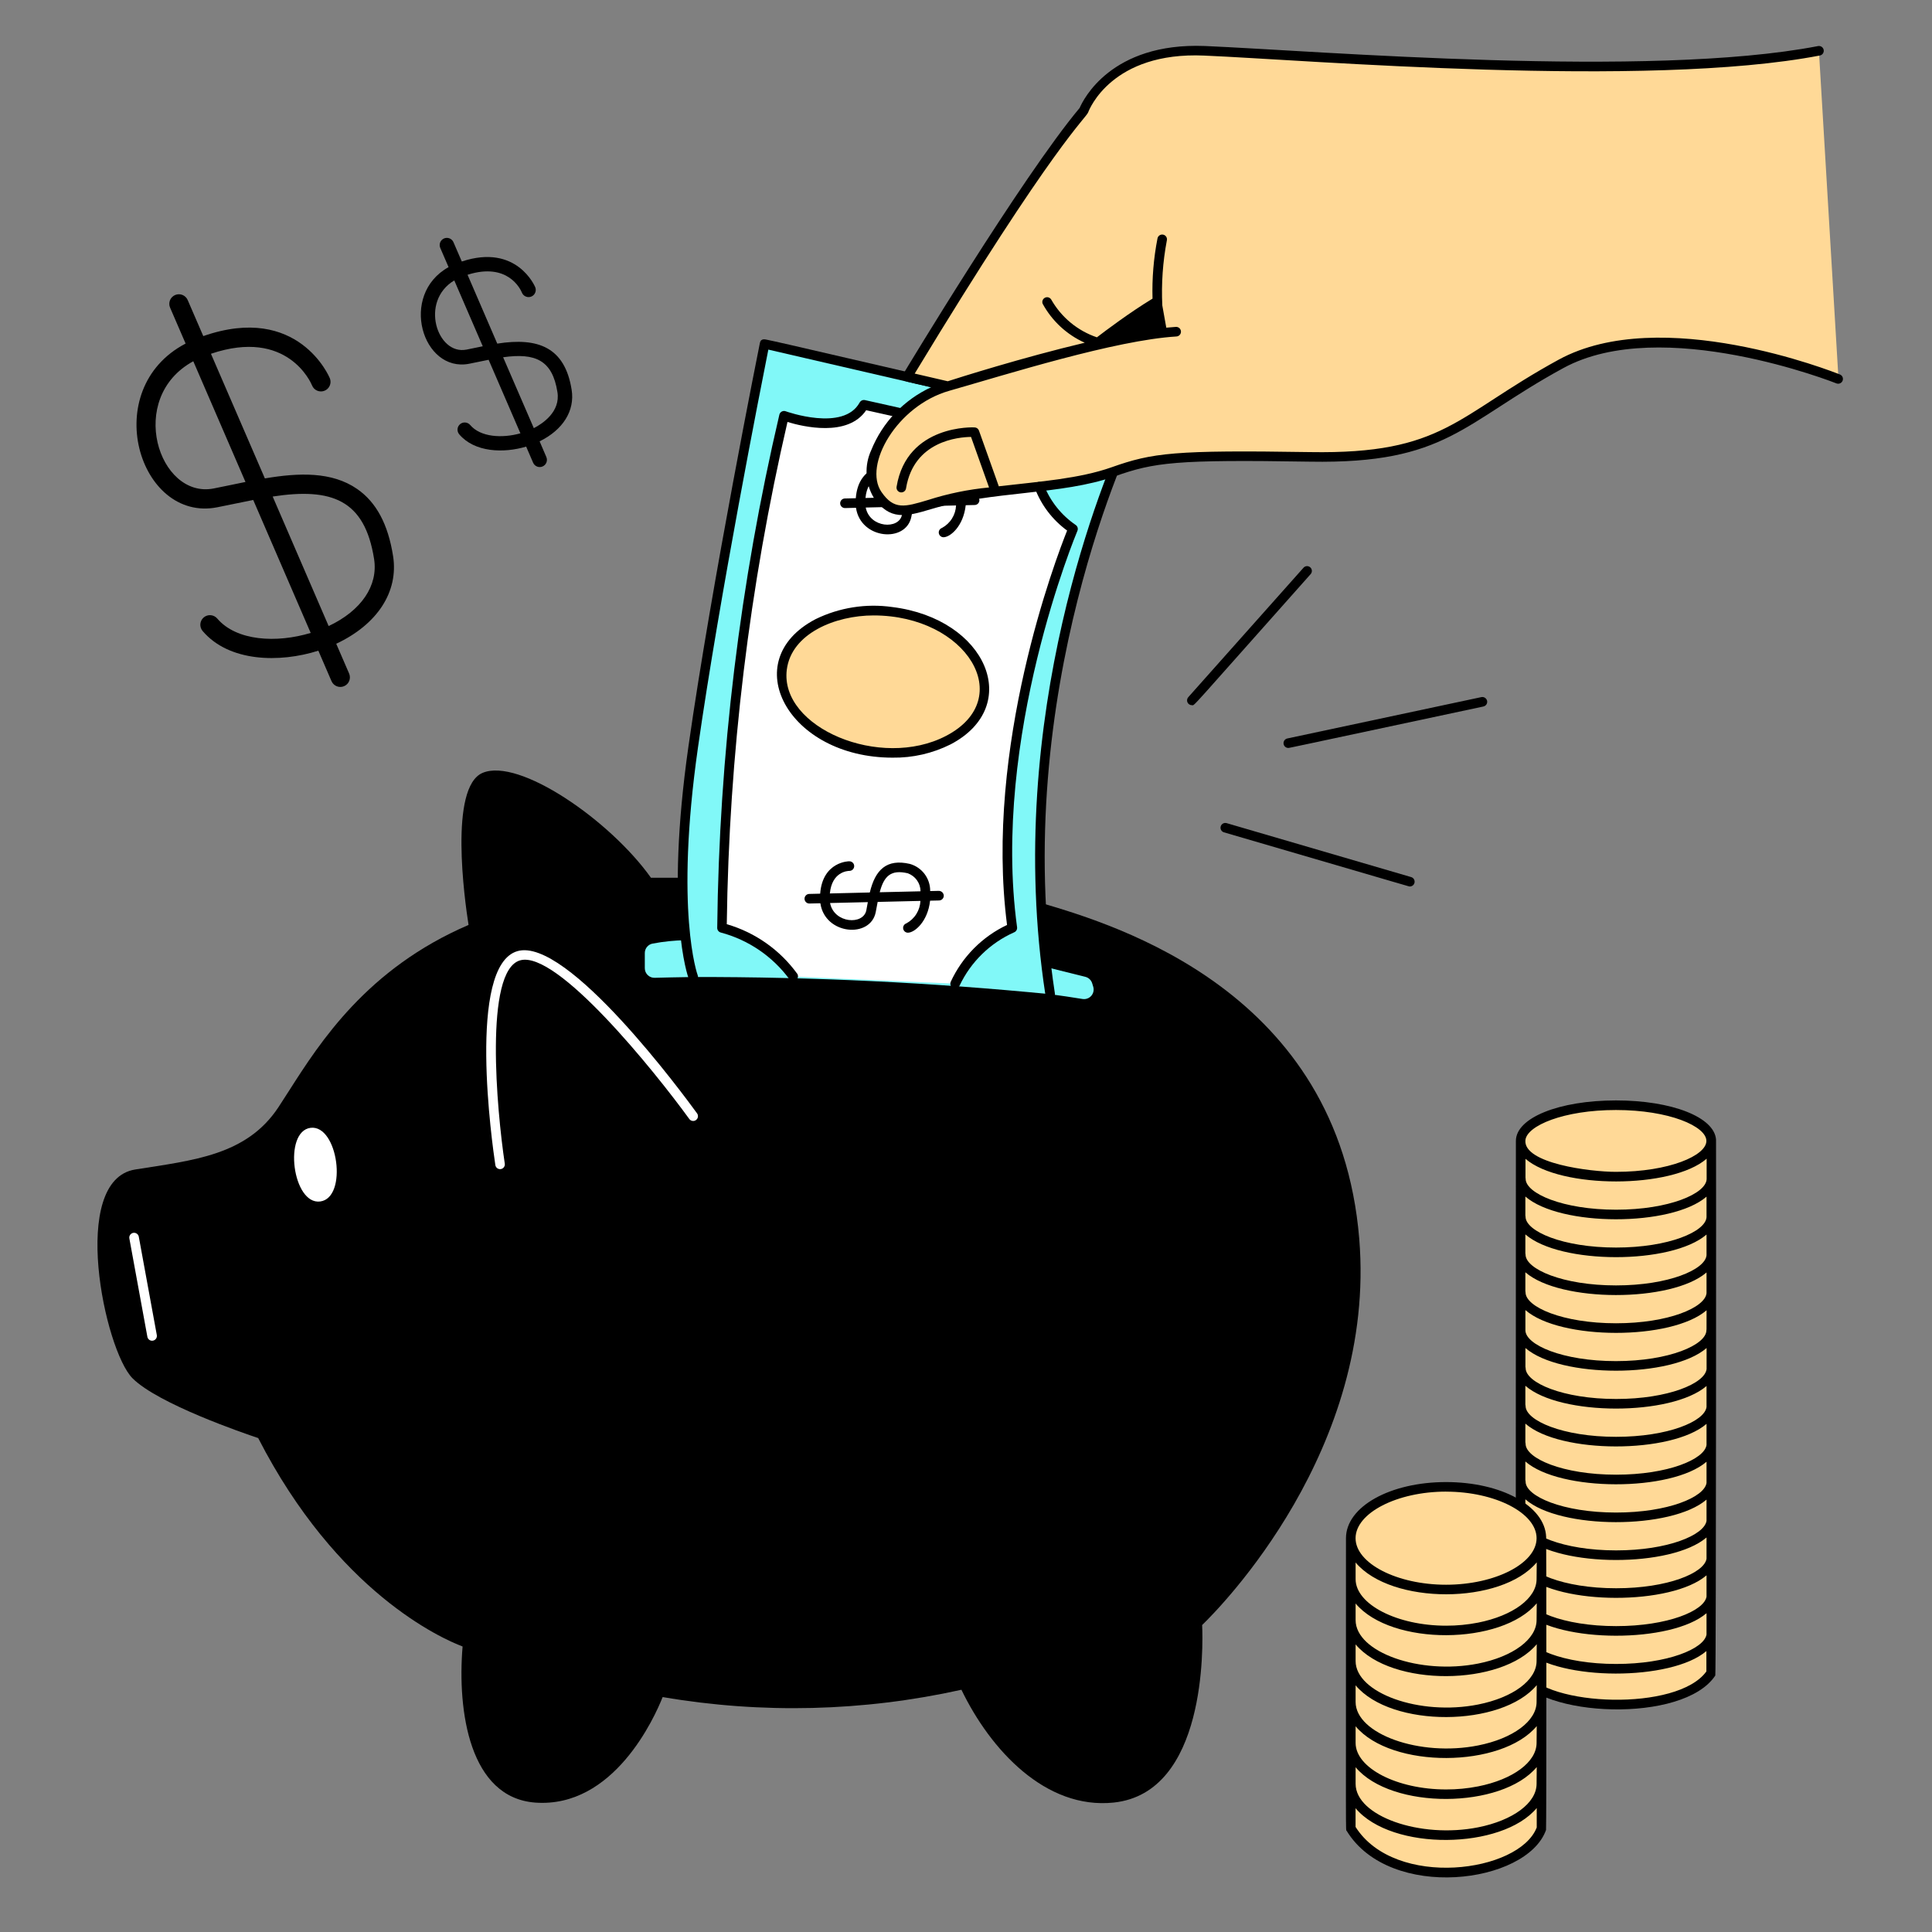 <svg width="156" height="156" viewBox="0 0 156 156" fill="none" xmlns="http://www.w3.org/2000/svg">
<rect x="0" y="0" width="156" height="156" fill="#808080" stroke="none"/>
<path d="M109.752 100.02C108.11 80.056 90.101 74.702 84.184 72.942C84.128 72.925 84.07 72.921 84.013 72.931C83.955 72.94 83.901 72.962 83.853 72.995C83.806 73.028 83.766 73.071 83.737 73.121C83.709 73.171 83.692 73.228 83.688 73.285L55.334 71.29C55.337 71.236 55.33 71.183 55.312 71.133C55.295 71.083 55.267 71.037 55.23 70.998C55.194 70.959 55.15 70.928 55.101 70.907C55.052 70.886 55 70.875 54.947 70.875H52.562C49.267 66.237 41.896 61.152 38.961 62.409C36.252 63.57 37.512 72.64 37.833 74.685C29.643 78.204 25.854 84.139 23.336 88.079C23.037 88.547 22.752 88.993 22.478 89.408C19.91 93.293 15.625 93.682 10.917 94.432C5.556 95.284 8.44 109.029 10.704 111.293C12.777 113.366 19.695 115.731 20.847 116.116C27.238 128.573 35.651 132.301 37.352 132.947C36.915 138.208 37.925 145.151 43.214 145.551C49.558 146.016 52.852 138.68 53.506 137.03C61.51 138.4 69.704 138.2 77.631 136.44C79.982 141.31 84.429 146.119 89.922 145.549C97.407 144.764 97.143 132.904 97.067 131.214C98.518 129.812 111.153 117.046 109.752 100.02Z" fill="black"/>
<path d="M40.38 94.403C40.287 94.403 40.198 94.37 40.128 94.31C40.057 94.249 40.011 94.166 39.997 94.074C39.75 92.431 37.692 77.983 41.778 76.801C45.8 75.628 55.223 88.435 56.284 89.899C56.344 89.982 56.369 90.085 56.353 90.187C56.336 90.288 56.281 90.379 56.197 90.439C56.156 90.469 56.11 90.491 56.06 90.503C56.011 90.514 55.959 90.516 55.909 90.508C55.808 90.492 55.717 90.436 55.657 90.353C52.863 86.5 44.963 76.69 41.993 77.545C39.076 78.388 40.114 89.679 40.759 93.959C40.767 94.014 40.764 94.07 40.748 94.123C40.733 94.176 40.707 94.225 40.671 94.267C40.635 94.31 40.59 94.344 40.54 94.367C40.49 94.39 40.435 94.403 40.38 94.403Z" fill="white"/>
<path d="M25.076 91.067C22.852 91.36 23.625 97.301 25.855 97.014C28.101 96.717 27.296 90.793 25.076 91.067Z" fill="white"/>
<path d="M12.281 108.258C12.19 108.258 12.102 108.226 12.033 108.168C11.963 108.11 11.916 108.029 11.9 107.94L10.448 100.013C10.437 99.962 10.436 99.909 10.445 99.858C10.455 99.807 10.475 99.758 10.504 99.715C10.532 99.672 10.57 99.635 10.613 99.606C10.656 99.577 10.705 99.558 10.756 99.548C10.807 99.539 10.86 99.54 10.911 99.551C10.962 99.563 11.009 99.584 11.052 99.615C11.094 99.645 11.13 99.683 11.157 99.728C11.184 99.772 11.202 99.822 11.209 99.873L12.662 107.801C12.672 107.857 12.67 107.914 12.655 107.969C12.641 108.024 12.614 108.075 12.578 108.118C12.542 108.162 12.496 108.197 12.445 108.221C12.393 108.245 12.338 108.258 12.281 108.258Z" fill="white"/>
<path fill-rule="evenodd" clip-rule="evenodd" d="M55.974 78.889C55.666 77.923 55.466 76.925 55.38 75.915C54.479 75.931 53.581 76.023 52.695 76.19C52.518 76.223 52.358 76.318 52.243 76.456C52.129 76.595 52.066 76.769 52.065 76.949V78.179C52.065 78.282 52.086 78.385 52.126 78.48C52.167 78.576 52.226 78.662 52.3 78.734C52.374 78.806 52.462 78.863 52.559 78.901C52.656 78.938 52.759 78.956 52.862 78.953C53.531 78.934 54.597 78.908 55.974 78.889Z" fill="#81F8F8"/>
<path fill-rule="evenodd" clip-rule="evenodd" d="M84.494 78.092L84.795 80.276C85.679 80.395 86.552 80.523 87.408 80.663C87.538 80.684 87.671 80.672 87.794 80.627C87.918 80.583 88.028 80.508 88.115 80.409C88.201 80.31 88.261 80.191 88.289 80.063C88.317 79.934 88.311 79.801 88.273 79.675L88.19 79.402C88.152 79.274 88.08 79.158 87.983 79.065C87.886 78.973 87.766 78.907 87.636 78.875L84.494 78.092Z" fill="#81F8F8"/>
<path fill-rule="evenodd" clip-rule="evenodd" d="M122.783 92.122C122.783 90.531 126.237 89.239 130.484 89.239C134.731 89.239 138.182 90.531 138.182 92.122V135.077C135.767 138.749 124.478 138.225 122.783 135.077V92.122Z" fill="#FFD997"/>
<path d="M138.562 92.016C138.429 90.206 135.001 88.854 130.484 88.854C125.876 88.854 122.401 90.26 122.401 92.125C122.401 136.948 122.363 135.126 122.435 135.263C124.274 138.68 135.934 139.194 138.502 135.291C138.571 135.188 138.572 92.049 138.562 92.016ZM137.793 131.985C137.592 133.131 134.652 134.357 130.495 134.357C126.188 134.357 123.187 133.041 123.187 131.861C123.187 131.817 123.18 131.773 123.165 131.731V130.23C125.952 132.679 134.952 132.695 137.793 130.259V131.985ZM137.803 95.204C137.766 96.378 134.775 97.678 130.495 97.678C126.188 97.678 123.187 96.361 123.187 95.181C123.187 95.15 123.183 95.118 123.176 95.087V93.569C125.999 96.009 134.999 96.004 137.803 93.56V95.204ZM137.799 110.546C137.666 111.707 134.702 112.961 130.495 112.961C126.188 112.961 123.187 111.644 123.187 110.465C123.187 110.427 123.182 110.389 123.171 110.353V108.846C125.984 111.287 134.987 111.289 137.799 108.846V110.546ZM137.794 128.924C137.6 130.072 134.657 131.301 130.495 131.301C126.188 131.301 123.187 129.985 123.187 128.805C123.187 128.762 123.18 128.719 123.166 128.678V127.174C125.953 129.622 134.954 129.637 137.794 127.201V128.924ZM137.794 125.863C137.607 127.012 134.662 128.244 130.495 128.244C126.187 128.244 123.186 126.928 123.186 125.748C123.187 125.706 123.18 125.664 123.166 125.623V124.117C125.954 126.566 134.954 126.58 137.794 124.143V125.863ZM137.794 122.801C137.615 123.952 134.666 125.187 130.494 125.187C126.187 125.187 123.186 123.87 123.186 122.691C123.186 122.65 123.179 122.608 123.166 122.569V121.062C125.954 123.51 134.956 123.524 137.794 121.086V122.801ZM137.794 119.738C137.626 120.89 134.675 122.131 130.493 122.131C126.186 122.131 123.185 120.815 123.185 119.635C123.185 119.594 123.179 119.554 123.166 119.515V118.006C125.954 120.452 134.957 120.468 137.794 118.029V119.738ZM137.794 116.674C137.639 117.828 134.683 119.074 130.492 119.074C126.185 119.074 123.184 117.758 123.184 116.578C123.184 116.538 123.178 116.499 123.166 116.461V114.95C125.961 117.4 134.963 117.406 137.794 114.971V116.674ZM137.794 113.609C137.649 114.766 134.69 116.017 130.491 116.017C126.184 116.017 123.183 114.701 123.183 113.521C123.183 113.482 123.177 113.443 123.166 113.406V111.894C125.961 114.343 134.963 114.35 137.794 111.914V113.609ZM137.794 107.33C137.788 107.356 137.785 107.382 137.785 107.408C137.785 108.588 134.784 109.904 130.478 109.904C126.171 109.904 123.169 108.588 123.169 107.408C123.171 107.39 123.171 107.371 123.169 107.353V105.782C125.967 108.231 134.968 108.238 137.797 105.799L137.794 107.33ZM137.794 104.417C137.684 105.579 134.714 106.848 130.488 106.848C126.181 106.848 123.18 105.532 123.18 104.351C123.181 104.315 123.176 104.28 123.166 104.246V102.73C125.963 105.175 134.966 105.184 137.794 102.745V104.417ZM137.794 101.354C137.696 102.515 134.722 103.791 130.488 103.791C126.181 103.791 123.18 102.475 123.18 101.295C123.18 101.261 123.175 101.226 123.166 101.193V99.671C125.964 102.116 134.966 102.124 137.794 99.684V101.354ZM137.794 98.282C137.72 99.451 134.74 100.734 130.487 100.734C126.18 100.734 123.179 99.417 123.179 98.238C123.179 98.205 123.174 98.172 123.166 98.14V96.613C125.965 99.057 134.968 99.066 137.794 96.625V98.282ZM130.475 89.628C134.782 89.628 137.783 90.945 137.783 92.125C137.783 93.305 134.782 94.621 130.475 94.621C128.401 94.621 123.004 93.94 123.169 92.066C123.281 90.899 126.253 89.628 130.484 89.628H130.475ZM123.156 134.976V133.285C125.939 135.736 134.942 135.75 137.783 133.316V134.959C135.447 138.214 124.888 137.792 123.164 134.976H123.156Z" fill="black"/>
<path fill-rule="evenodd" clip-rule="evenodd" d="M109.068 124.172C109.094 121.897 112.533 120.053 116.763 120.053C121.01 120.053 124.458 121.911 124.458 124.198H124.47V147.628C123.035 151.666 112.383 153.058 109.068 147.628V124.172Z" fill="#FFD997"/>
<path d="M124.844 124.099C124.749 121.607 121.234 119.67 116.764 119.67C112.232 119.67 108.681 121.662 108.681 124.203C108.681 149.298 108.65 147.687 108.738 147.833C112.217 153.533 123.282 152.128 124.835 147.762C124.872 147.655 124.867 124.176 124.844 124.099ZM116.764 120.444C120.725 120.444 124.072 122.166 124.072 124.203C124.072 126.24 120.725 127.96 116.764 127.96C112.803 127.96 109.456 126.24 109.456 124.203C109.456 122.166 112.804 120.441 116.764 120.441V120.444ZM124.084 126.156C124.084 126.156 124.072 127.472 124.072 127.508C124.072 129.048 122.173 130.459 119.349 131.02C118.499 131.186 117.634 131.269 116.768 131.267C112.806 131.267 109.459 129.546 109.459 127.508V126.166C112.335 129.596 121.231 129.581 124.084 126.152V126.156ZM124.084 129.461C124.084 129.461 124.072 130.781 124.072 130.814C124.072 132.353 122.173 133.765 119.349 134.326C114.653 135.255 109.459 133.413 109.459 130.814V129.477C112.354 132.925 121.255 132.853 124.084 129.457V129.461ZM124.084 132.766C124.084 132.766 124.072 134.087 124.072 134.12C124.072 135.659 122.173 137.07 119.349 137.632C114.632 138.568 109.459 136.703 109.459 134.12V132.778C112.354 136.23 121.253 136.161 124.084 132.762V132.766ZM124.084 136.072C124.084 136.072 124.072 137.394 124.072 137.426C124.072 138.965 122.173 140.377 119.349 140.937C114.632 141.874 109.459 140.008 109.459 137.426V136.084C112.353 139.534 121.252 139.468 124.084 136.068V136.072ZM124.084 139.378C124.084 139.378 124.072 140.699 124.072 140.732C124.072 142.271 122.173 143.682 119.349 144.243C118.499 144.41 117.634 144.493 116.768 144.49C112.806 144.49 109.459 142.769 109.459 140.732V139.39C112.354 142.842 121.255 142.772 124.084 139.374V139.378ZM124.084 142.684C124.084 142.684 124.072 144.005 124.072 144.037C124.072 145.577 122.173 146.988 119.349 147.549C114.653 148.479 109.459 146.637 109.459 144.037V142.696C112.354 146.149 121.255 146.076 124.084 142.681V142.684ZM109.456 147.521V146.006C112.38 149.49 121.279 149.357 124.084 145.989V147.559C122.678 151.206 112.653 152.55 109.456 147.517V147.521Z" fill="black"/>
<path fill-rule="evenodd" clip-rule="evenodd" d="M84.795 80.276C75.217 79.334 65.598 78.871 55.974 78.89C55.974 78.89 54.051 73.786 55.974 60.307C57.897 46.829 61.738 27.763 61.738 27.763L91.378 34.617C91.378 34.617 80.996 55.51 84.795 80.276Z" fill="#81F8F8"/>
<path fill-rule="evenodd" clip-rule="evenodd" d="M64.068 78.859C62.694 76.875 60.631 75.472 58.281 74.922C58.118 53.574 63.343 33.45 63.343 33.45C68.633 35.376 69.833 32.716 69.833 32.716L74.697 33.744L83.923 39.287C84.457 40.677 85.403 41.87 86.633 42.708C86.633 42.708 79.602 59.282 81.733 74.921C79.7 75.815 78.06 77.417 77.119 79.429L64.068 78.859Z" fill="white"/>
<path d="M84.794 80.663C84.702 80.663 84.613 80.63 84.543 80.57C84.473 80.51 84.427 80.427 84.412 80.336C80.941 57.697 89.373 38.044 90.824 34.887L62.04 28.229C61.484 31.016 58.106 48.105 56.357 60.36C54.47 73.589 56.317 78.703 56.337 78.753C56.373 78.849 56.369 78.956 56.327 79.049C56.285 79.143 56.207 79.216 56.111 79.252C56.015 79.288 55.908 79.285 55.815 79.243C55.721 79.201 55.648 79.123 55.612 79.027C55.534 78.814 53.676 73.675 55.591 60.251C57.493 46.915 61.32 27.876 61.359 27.686C61.437 27.299 61.8 27.407 61.917 27.43C63.1 27.663 68.266 28.901 91.465 34.238C91.522 34.251 91.576 34.277 91.621 34.313C91.667 34.35 91.704 34.397 91.728 34.449C91.754 34.502 91.766 34.56 91.766 34.619C91.765 34.677 91.751 34.735 91.725 34.787C91.622 34.996 81.442 55.864 85.177 80.217C85.186 80.273 85.182 80.329 85.167 80.383C85.152 80.436 85.125 80.486 85.088 80.528C85.052 80.571 85.007 80.605 84.956 80.628C84.905 80.651 84.85 80.663 84.794 80.663Z" fill="black"/>
<path d="M78.685 40.001L77.984 40.017C77.99 39.523 77.832 39.04 77.536 38.644C77.24 38.247 76.821 37.959 76.345 37.825C74.476 37.391 73.547 38.289 73.111 40.133L69.883 40.21C70.052 38.459 71.307 38.391 71.461 38.389C71.564 38.389 71.662 38.349 71.735 38.276C71.808 38.203 71.849 38.105 71.849 38.002C71.849 37.899 71.808 37.801 71.735 37.728C71.662 37.656 71.564 37.615 71.461 37.615C71.427 37.615 69.298 37.641 69.102 40.229L68.222 40.25C68.119 40.251 68.021 40.293 67.95 40.366C67.878 40.44 67.838 40.539 67.839 40.642C67.841 40.744 67.883 40.842 67.956 40.914C68.029 40.986 68.129 41.025 68.231 41.024L69.118 41.003C69.485 43.558 73.174 43.868 73.59 41.714C73.59 41.714 73.718 41.017 73.745 40.894L77.197 40.813C77.181 41.187 77.068 41.551 76.869 41.869C76.671 42.187 76.393 42.447 76.064 42.626C75.977 42.655 75.903 42.714 75.855 42.793C75.808 42.871 75.79 42.964 75.805 43.055C75.819 43.145 75.865 43.227 75.935 43.287C76.005 43.347 76.093 43.38 76.185 43.38C76.727 43.38 77.793 42.49 77.977 40.794L78.704 40.777C78.755 40.776 78.805 40.765 78.852 40.744C78.898 40.724 78.94 40.694 78.975 40.657C79.011 40.62 79.038 40.577 79.056 40.529C79.075 40.482 79.084 40.431 79.082 40.381C79.074 40.28 79.029 40.185 78.956 40.116C78.882 40.046 78.786 40.005 78.685 40.001ZM72.831 41.564C72.599 42.778 70.23 42.64 69.903 40.981L72.952 40.909C72.947 40.937 72.93 41.04 72.831 41.564ZM76.17 38.578C76.472 38.684 76.734 38.881 76.919 39.142C77.105 39.403 77.206 39.714 77.208 40.035L73.913 40.112C74.258 38.798 74.823 38.265 76.17 38.58V38.578Z" fill="black"/>
<path fill-rule="evenodd" clip-rule="evenodd" d="M148.45 30.61C148.45 30.61 134.263 24.9 126.047 29.379C117.831 33.858 116.71 37.066 105.786 36.889C94.863 36.713 93.106 36.955 89.882 38.094C86.659 39.234 82.682 39.319 78.411 39.943C74.14 40.567 72.579 42.451 70.853 39.943C69.127 37.435 72.196 32.339 76.544 31.189L73.249 30.427C73.249 30.427 82.805 14.513 87.509 8.927C87.509 8.927 89.381 3.776 97.257 4.108C105.132 4.441 132.997 6.784 146.869 4.108L148.45 30.61Z" fill="#FFD997"/>
<path d="M63.745 79.073C62.382 77.221 60.428 75.89 58.206 75.299C58.122 75.278 58.048 75.23 57.995 75.163C57.942 75.095 57.912 75.012 57.912 74.926C58.066 60.969 59.75 47.071 62.931 33.48C62.944 33.427 62.968 33.377 63.001 33.334C63.035 33.291 63.077 33.255 63.125 33.23C63.173 33.204 63.226 33.189 63.28 33.185C63.335 33.181 63.389 33.189 63.441 33.208C63.488 33.225 68.115 34.883 69.414 32.499C69.455 32.426 69.518 32.368 69.595 32.333C69.671 32.298 69.756 32.289 69.838 32.306L72.785 32.964C72.885 32.986 72.973 33.048 73.028 33.134C73.083 33.221 73.102 33.326 73.079 33.426C73.057 33.527 72.996 33.614 72.909 33.669C72.822 33.724 72.717 33.743 72.617 33.721L69.94 33.124C68.455 35.322 64.818 34.448 63.585 34.072C60.506 47.375 58.863 60.971 58.684 74.624C60.982 75.291 62.99 76.709 64.389 78.65C64.434 78.736 64.445 78.834 64.421 78.927C64.397 79.02 64.339 79.101 64.258 79.154C64.178 79.206 64.081 79.227 63.986 79.212C63.891 79.198 63.805 79.148 63.745 79.073Z" fill="black"/>
<path d="M76.767 79.277C77.697 77.26 79.307 75.635 81.314 74.685C79.463 60.317 85.263 45.087 86.165 42.84C84.978 41.973 84.069 40.777 83.553 39.4C83.526 39.302 83.538 39.198 83.587 39.11C83.636 39.022 83.718 38.956 83.814 38.926C83.911 38.897 84.015 38.907 84.105 38.954C84.194 39 84.262 39.08 84.294 39.176C84.81 40.483 85.706 41.604 86.867 42.396C86.938 42.447 86.989 42.521 87.013 42.606C87.036 42.69 87.03 42.78 86.996 42.861C86.926 43.025 80.028 59.52 82.124 74.87C82.135 74.956 82.118 75.044 82.074 75.118C82.03 75.193 81.963 75.251 81.882 75.283C79.948 76.145 78.386 77.671 77.481 79.586C77.44 79.68 77.363 79.755 77.267 79.793C77.171 79.831 77.064 79.829 76.97 79.788C76.875 79.747 76.801 79.67 76.763 79.574C76.725 79.478 76.726 79.371 76.767 79.277Z" fill="black"/>
<path d="M70.602 60.699C71.673 60.832 72.752 60.818 73.777 60.657C74.802 60.496 75.753 60.192 76.576 59.761C77.399 59.331 78.077 58.783 78.573 58.148C79.068 57.514 79.37 56.806 79.462 56.064C79.555 55.322 79.435 54.561 79.11 53.824C78.785 53.088 78.262 52.391 77.57 51.772C76.877 51.153 76.029 50.625 75.075 50.218C74.121 49.811 73.078 49.533 72.007 49.4C69.843 49.131 67.694 49.468 66.032 50.337C64.37 51.207 63.332 52.537 63.146 54.035C62.96 55.533 63.641 57.077 65.039 58.327C66.437 59.577 68.438 60.43 70.602 60.699Z" fill="#FFD997"/>
<path d="M72.07 61.177C63.621 61.177 59.433 53.352 65.852 49.995C67.775 49.054 69.935 48.713 72.054 49.016C79.694 49.967 82.64 57.026 76.755 60.105C75.302 60.832 73.695 61.2 72.07 61.177ZM70.534 49.693C67.453 49.693 63.896 51.144 63.529 54.081C62.95 58.744 71.086 62.191 76.396 59.416C82.148 56.411 78.072 49.693 70.534 49.693Z" fill="black"/>
<path d="M75.805 71.933L75.108 71.949C75.114 71.454 74.956 70.972 74.66 70.575C74.363 70.179 73.945 69.891 73.468 69.757C71.595 69.322 70.67 70.225 70.234 72.064L67.007 72.142C67.175 70.39 68.431 70.322 68.584 70.32C68.687 70.32 68.785 70.279 68.858 70.207C68.931 70.134 68.972 70.036 68.972 69.933C68.972 69.83 68.931 69.732 68.858 69.659C68.785 69.587 68.687 69.546 68.584 69.546C68.584 69.534 66.422 69.546 66.225 72.16L65.345 72.181C65.242 72.182 65.144 72.224 65.073 72.297C65.001 72.371 64.961 72.47 64.962 72.572C64.964 72.675 65.006 72.773 65.079 72.845C65.153 72.917 65.251 72.956 65.354 72.955L66.241 72.935C66.609 75.49 70.297 75.795 70.712 73.645C70.712 73.645 70.841 72.948 70.867 72.826L74.32 72.744C74.304 73.119 74.191 73.482 73.992 73.8C73.794 74.118 73.516 74.378 73.186 74.557C73.1 74.586 73.026 74.645 72.978 74.724C72.931 74.802 72.913 74.895 72.927 74.986C72.942 75.076 72.988 75.158 73.058 75.218C73.128 75.278 73.216 75.311 73.308 75.311C73.85 75.311 74.916 74.416 75.1 72.726L75.828 72.709C75.878 72.707 75.928 72.696 75.975 72.676C76.022 72.655 76.064 72.626 76.099 72.589C76.134 72.552 76.161 72.509 76.18 72.461C76.198 72.414 76.207 72.363 76.205 72.312C76.199 72.21 76.154 72.115 76.08 72.044C76.005 71.974 75.907 71.934 75.805 71.933ZM69.952 73.497C69.719 74.716 67.351 74.569 67.023 72.915L70.073 72.843C70.024 73.108 70.052 72.966 69.952 73.497ZM73.29 70.511C73.592 70.618 73.854 70.814 74.04 71.075C74.226 71.336 74.327 71.648 74.329 71.968L71.033 72.045C71.382 70.72 71.949 70.201 73.29 70.511Z" fill="black"/>
<path d="M148.595 30.25C148.009 30.013 134.143 24.527 125.861 29.039C117.527 33.589 116.598 36.686 105.793 36.505C94.798 36.329 93.055 36.562 89.753 37.731C87.173 38.643 84.035 38.875 80.647 39.266C80.628 39.189 80.511 38.884 79.046 34.767C79.02 34.696 78.974 34.633 78.914 34.588C78.853 34.542 78.78 34.515 78.704 34.511C78.647 34.502 73.227 34.252 72.397 39.295C72.386 39.346 72.386 39.399 72.397 39.45C72.407 39.501 72.428 39.549 72.457 39.592C72.487 39.635 72.525 39.672 72.569 39.7C72.613 39.728 72.662 39.746 72.713 39.755C72.765 39.763 72.817 39.761 72.868 39.749C72.919 39.737 72.966 39.714 73.008 39.683C73.05 39.652 73.085 39.612 73.111 39.567C73.137 39.522 73.154 39.472 73.16 39.42C73.79 35.602 77.402 35.291 78.406 35.28L79.861 39.36C78.193 39.518 76.547 39.855 74.952 40.367C73.053 40.938 72.188 41.197 71.172 39.722C69.692 37.572 72.405 32.765 76.643 31.556C81.33 30.219 90.058 27.467 94.993 27.169C95.095 27.163 95.191 27.117 95.26 27.04C95.328 26.963 95.363 26.862 95.356 26.759C95.35 26.657 95.304 26.561 95.227 26.492C95.15 26.424 95.049 26.389 94.946 26.395C94.698 26.41 94.44 26.432 94.172 26.458L93.85 24.657C93.767 22.907 93.889 21.153 94.214 19.431C94.228 19.38 94.232 19.327 94.225 19.275C94.218 19.223 94.201 19.173 94.174 19.128C94.147 19.082 94.111 19.043 94.069 19.012C94.026 18.981 93.978 18.959 93.927 18.948C93.875 18.936 93.822 18.935 93.77 18.945C93.719 18.954 93.669 18.974 93.626 19.004C93.582 19.033 93.545 19.071 93.516 19.115C93.488 19.159 93.468 19.209 93.46 19.261C93.148 20.859 93.015 22.486 93.061 24.114C91.251 25.21 89.29 26.685 88.57 27.237C87.01 26.708 85.699 25.624 84.885 24.193C84.836 24.108 84.757 24.045 84.664 24.016C84.571 23.987 84.471 23.994 84.383 24.036C84.295 24.078 84.226 24.152 84.189 24.242C84.153 24.333 84.153 24.434 84.188 24.525C84.947 25.918 86.141 27.024 87.588 27.674C82.519 28.875 77.368 30.514 76.527 30.785L73.857 30.165C85.23 11.389 87.673 9.59 87.871 9.056C87.945 8.857 89.773 4.158 97.239 4.488C105.433 4.833 133.01 7.168 146.946 4.481C147.047 4.461 147.136 4.403 147.194 4.317C147.251 4.232 147.273 4.128 147.253 4.027C147.234 3.926 147.175 3.837 147.09 3.779C147.005 3.722 146.9 3.7 146.799 3.72C133.172 6.352 106.441 4.107 97.277 3.714C89.696 3.419 87.451 8.079 87.177 8.716C82.495 14.302 73.016 30.061 72.921 30.219C72.889 30.272 72.871 30.331 72.867 30.392C72.862 30.453 72.872 30.514 72.896 30.57C73.002 30.819 73.022 30.763 75.186 31.267C72.987 32.284 71.258 34.1 70.349 36.347C70.07 36.951 69.941 37.614 69.974 38.278C70.007 38.943 70.2 39.59 70.538 40.163C71.833 42.045 73.129 41.727 75.179 41.111C80.166 39.609 85.653 40.001 90.016 38.461C93.21 37.33 94.918 37.1 105.785 37.277C116.812 37.469 118.083 34.16 126.236 29.718C134.198 25.379 148.17 30.912 148.31 30.967C148.403 30.995 148.503 30.988 148.59 30.945C148.678 30.903 148.746 30.83 148.782 30.74C148.818 30.649 148.818 30.549 148.784 30.459C148.749 30.368 148.682 30.294 148.595 30.25Z" fill="black"/>
<path d="M96.235 56.94C96.16 56.939 96.088 56.918 96.025 56.877C95.963 56.837 95.913 56.779 95.882 56.711C95.852 56.643 95.842 56.567 95.853 56.494C95.864 56.42 95.897 56.351 95.946 56.295L105.264 45.828C105.334 45.757 105.428 45.715 105.527 45.712C105.627 45.709 105.723 45.744 105.797 45.81C105.872 45.876 105.918 45.968 105.926 46.067C105.934 46.166 105.904 46.264 105.842 46.342C95.752 57.675 96.497 56.94 96.235 56.94Z" fill="black"/>
<path d="M113.839 71.579C113.75 71.579 114.825 71.876 98.819 67.204C98.723 67.173 98.643 67.106 98.596 67.017C98.549 66.928 98.539 66.824 98.567 66.727C98.595 66.63 98.66 66.549 98.748 66.499C98.836 66.45 98.94 66.436 99.037 66.462L113.948 70.821C114.036 70.848 114.113 70.905 114.163 70.983C114.213 71.061 114.233 71.155 114.22 71.247C114.207 71.338 114.161 71.423 114.091 71.484C114.021 71.544 113.932 71.578 113.839 71.579Z" fill="black"/>
<path d="M104.026 60.393C103.93 60.394 103.838 60.358 103.766 60.294C103.695 60.229 103.65 60.141 103.641 60.045C103.631 59.95 103.657 59.854 103.714 59.777C103.771 59.699 103.855 59.646 103.949 59.627L119.616 56.288C119.716 56.268 119.82 56.288 119.906 56.344C119.992 56.4 120.053 56.487 120.076 56.586C120.097 56.687 120.078 56.792 120.022 56.878C119.966 56.964 119.878 57.024 119.778 57.046C103.439 60.533 104.104 60.393 104.026 60.393Z" fill="black"/>
<path d="M31.74 44.901C31.334 42.325 30.384 40.552 28.836 39.481C26.798 38.071 24.142 38.165 21.387 38.629L17.033 28.566C23.212 26.475 25.116 30.925 25.196 31.12C25.272 31.311 25.421 31.464 25.61 31.544C25.799 31.625 26.012 31.628 26.203 31.551C26.393 31.475 26.546 31.326 26.627 31.137C26.708 30.948 26.71 30.735 26.634 30.544C26.608 30.483 24.109 24.46 16.414 27.138L15.157 24.232C15.117 24.138 15.059 24.053 14.986 23.981C14.913 23.909 14.827 23.853 14.732 23.815C14.637 23.777 14.536 23.758 14.434 23.759C14.332 23.761 14.231 23.782 14.137 23.823C14.043 23.863 13.958 23.922 13.887 23.995C13.816 24.069 13.76 24.156 13.723 24.251C13.686 24.346 13.668 24.447 13.67 24.55C13.672 24.652 13.694 24.753 13.736 24.846L14.987 27.741C7.942 31.43 11.22 42.201 17.535 40.962C18 40.871 19.945 40.467 20.447 40.37L25.087 51.105C22.338 51.939 19.091 51.766 17.541 49.943C17.407 49.787 17.217 49.69 17.012 49.673C16.807 49.657 16.604 49.723 16.447 49.856C16.291 49.99 16.194 50.18 16.177 50.385C16.161 50.59 16.227 50.793 16.36 50.95C18.484 53.449 22.56 53.54 25.705 52.54L26.766 54.995C26.806 55.089 26.864 55.174 26.937 55.246C27.01 55.317 27.096 55.374 27.191 55.412C27.286 55.45 27.387 55.469 27.489 55.468C27.592 55.466 27.692 55.445 27.786 55.404C27.88 55.364 27.965 55.305 28.036 55.231C28.107 55.158 28.163 55.071 28.2 54.976C28.237 54.881 28.256 54.779 28.253 54.677C28.251 54.575 28.229 54.474 28.188 54.381L27.149 51.98C30.476 50.418 32.19 47.779 31.74 44.901ZM17.241 39.444C12.805 40.295 10.179 32.127 15.607 29.169L19.821 38.916C18.916 39.098 18.106 39.275 17.241 39.444ZM26.537 50.551L22.017 40.093C26.762 39.369 29.45 40.325 30.206 45.139C30.544 47.288 29.174 49.306 26.537 50.551Z" fill="black"/>
<path d="M46.159 31.482C45.617 28.044 43.46 27.224 40.152 27.745L37.752 22.186C41.004 21.154 42.028 23.354 42.14 23.624C42.197 23.767 42.309 23.882 42.451 23.942C42.592 24.003 42.752 24.005 42.895 23.948C43.038 23.891 43.153 23.779 43.213 23.637C43.274 23.496 43.276 23.336 43.219 23.193C43.204 23.156 41.741 19.636 37.289 21.115L36.615 19.557C36.585 19.487 36.541 19.424 36.486 19.371C36.432 19.317 36.367 19.276 36.296 19.248C36.225 19.22 36.15 19.206 36.073 19.207C35.997 19.208 35.922 19.224 35.852 19.254C35.782 19.285 35.718 19.328 35.665 19.383C35.612 19.438 35.571 19.503 35.542 19.573C35.514 19.644 35.5 19.72 35.502 19.796C35.503 19.872 35.519 19.948 35.549 20.018L36.22 21.57C32.194 23.807 34.112 30.111 37.886 29.371C38.152 29.319 39.202 29.101 39.454 29.051L42.021 34.989C40.517 35.408 38.795 35.294 37.965 34.317C37.916 34.259 37.856 34.211 37.788 34.177C37.72 34.142 37.646 34.121 37.57 34.114C37.494 34.108 37.417 34.117 37.345 34.14C37.272 34.164 37.205 34.201 37.147 34.25C37.089 34.3 37.041 34.36 37.006 34.428C36.971 34.496 36.95 34.57 36.944 34.646C36.938 34.722 36.946 34.798 36.97 34.871C36.993 34.944 37.03 35.011 37.08 35.069C38.313 36.52 40.641 36.612 42.485 36.061L43.047 37.363C43.108 37.505 43.224 37.616 43.367 37.672C43.511 37.729 43.671 37.726 43.812 37.664C43.954 37.602 44.065 37.487 44.121 37.344C44.178 37.2 44.175 37.04 44.113 36.899L43.571 35.636C45.457 34.711 46.425 33.168 46.159 31.482ZM37.66 28.23C35.304 28.695 33.86 24.332 36.681 22.643L38.98 27.96C38.593 28.04 38.076 28.149 37.66 28.231V28.23ZM43.103 34.57L40.625 28.846C43.22 28.482 44.601 29.07 45.01 31.662C45.264 33.261 43.798 34.214 43.103 34.571V34.57Z" fill="black"/>
</svg>
